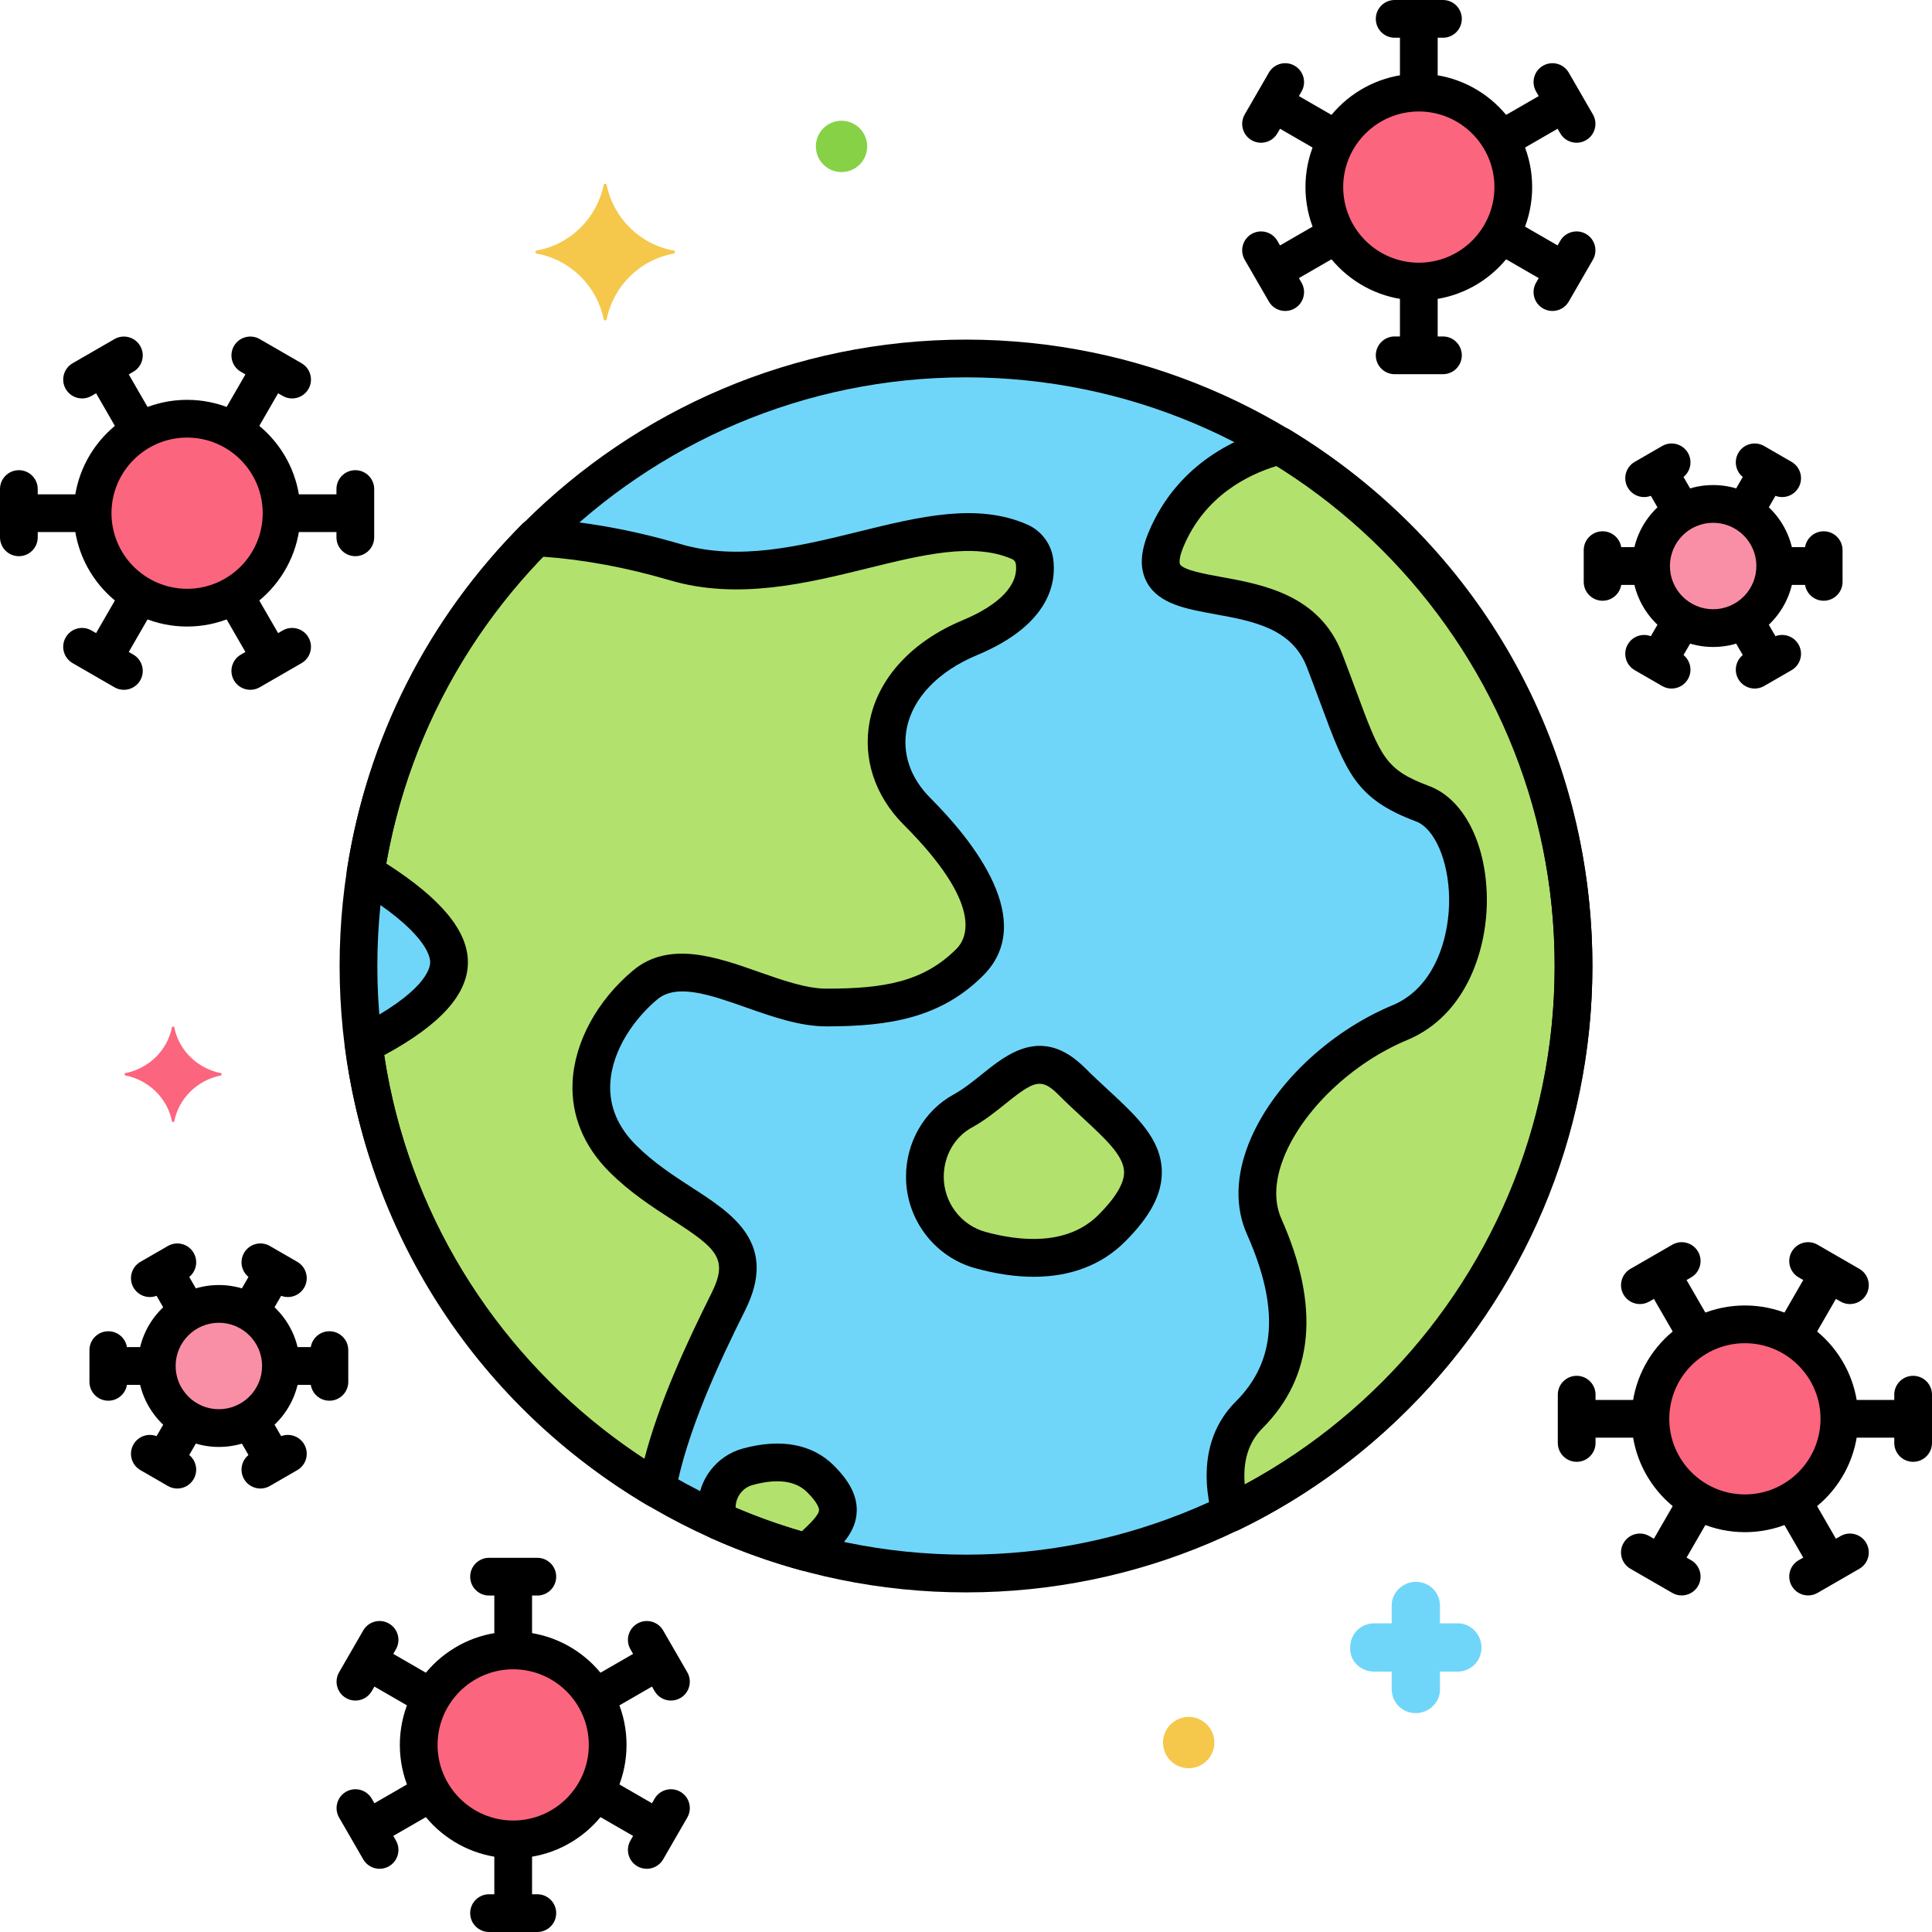 <?xml version="1.0" encoding="utf-8"?>
<!-- Generator: Adobe Illustrator 24.0.0, SVG Export Plug-In . SVG Version: 6.00 Build 0)  -->
<svg version="1.1" xmlns="http://www.w3.org/2000/svg" xmlns:xlink="http://www.w3.org/1999/xlink" x="0px" y="0px"
	 viewBox="0 0 256 256" style="enable-background:new 0 0 256 256;" xml:space="preserve">
<style type="text/css">
	.st0{fill:#6CADEF;}
	.st1{fill:#F9D0B4;}
	.st2{fill:#5B5D60;}
	.st3{fill:#9BE5F9;}
	.st4{fill:#FC657E;}
	.st5{fill:#70D6F9;}
	.st6{fill:#F5C84C;}
	.st7{fill:#F98FA6;}
	.st8{fill:#FED690;}
	.st9{fill:#87D147;}
	.st10{fill:#B2E26D;}
	.st11{fill:#EDF4FC;}
	.st12{fill:#FCDD86;}
	.st13{fill:#754E34;}
	.st14{fill:#B598F9;}
	.st15{fill:#5290DB;}
	.st16{fill:#C7D7E5;}
	.st17{fill:#C18E6B;}
	.st18{fill:#DAE6F1;}
	.st19{fill:#3CAADC;}
	.st20{fill:#818182;}
	.st21{fill:#CBEFF7;}
	.st22{fill:#FCA265;}
	.st23{fill:#A57453;}
	.st24{fill:#8652D8;}
	.st25{fill:#966AEA;}
	.st26{fill:#FEB872;}
	.st27{fill:#EDB311;}
	.st28{fill:#EF4460;}
</style>
<g id="Layer_1">
</g>
<g id="Layer_2">
</g>
<g id="Layer_3">
</g>
<g id="Layer_4">
</g>
<g id="Layer_5">
</g>
<g id="Layer_6">
</g>
<g id="Layer_7">
</g>
<g id="Layer_8">
</g>
<g id="Layer_9">
</g>
<g id="Layer_10">
</g>
<g id="Layer_11">
</g>
<g id="Layer_12">
</g>
<g id="Layer_13">
</g>
<g id="Layer_14">
</g>
<g id="Layer_15">
</g>
<g id="Layer_16">
</g>
<g id="Layer_17">
</g>
<g id="Layer_18">
</g>
<g id="Layer_19">
</g>
<g id="Layer_20">
</g>
<g id="Layer_21">
</g>
<g id="Layer_22">
</g>
<g id="Layer_23">
</g>
<g id="Layer_24">
</g>
<g id="Layer_25">
</g>
<g id="Layer_26">
</g>
<g id="Layer_27">
</g>
<g id="Layer_28">
</g>
<g id="Layer_29">
</g>
<g id="Layer_30">
</g>
<g id="Layer_31">
	<g>
		<g>
			<g>
				<circle class="st5" cx="128" cy="128" r="80.5"/>
			</g>
		</g>
		<g>
			<g>
				<circle class="st4" cx="188" cy="24.791" r="12.519"/>
			</g>
		</g>
		<g>
			<g>
				
					<ellipse transform="matrix(0.987 -0.16 0.16 0.987 -36.158 13.878)" class="st4" cx="68" cy="231.209" rx="12.519" ry="12.519"/>
			</g>
		</g>
		<g>
			<g>
				
					<ellipse transform="matrix(0.987 -0.16 0.16 0.987 -10.572 4.849)" class="st4" cx="24.791" cy="68" rx="12.519" ry="12.519"/>
			</g>
		</g>
		<g>
			<g>
				<circle class="st4" cx="231.209" cy="188" r="12.519"/>
			</g>
		</g>
		<g>
			<g>
				<circle class="st7" cx="227" cy="75" r="8.227"/>
			</g>
		</g>
		<g>
			<g>
				
					<ellipse transform="matrix(0.987 -0.16 0.16 0.987 -28.619 6.982)" class="st7" cx="29" cy="181" rx="8.227" ry="8.227"/>
			</g>
		</g>
		<g>
			<g>
				<path class="st10" d="M169.55,59.043c-4.138,1.051-11.55,4.058-15.05,12.457c-4.757,11.418,16,3,21,16s5,16,13,19s9,24-3,29
					s-22,18-18,27s5,18-2,25c-3.759,3.759-3.48,8.958-2.416,12.968C189.964,187.43,208.5,159.881,208.5,128
					C208.5,98.744,192.891,73.138,169.55,59.043z"/>
			</g>
		</g>
		<g>
			<g>
				<path class="st10" d="M128.5,84.5c8.147-3.395,8.919-7.711,8.575-10.133c-0.16-1.124-0.891-2.1-1.93-2.559
					c-11.974-5.299-29.274,7.507-45.646,2.692c-7.485-2.202-13.806-3.045-18.538-3.301c-11.754,11.803-19.87,27.23-22.521,44.462
					c5.43,3.29,11.058,7.697,11.058,11.839c0,4.205-5.802,8.132-11.307,10.914c3.243,25.089,18.022,46.551,38.86,58.889
					c1.612-8.762,6.434-18.778,9.447-24.803c5-10-6-11-14-19s-3-18,3-23s16,3,24,3s14-1,19-6s0-13-7-20S116.5,89.5,128.5,84.5z"/>
			</g>
		</g>
		<g>
			<g>
				<path class="st10" d="M142.012,143.285c-5.568-5.568-8.946,0.913-14.443,3.928c-3.149,1.727-5.017,5.123-5.017,8.714v0
					c0,4.526,3.003,8.519,7.367,9.716c5.344,1.466,12.471,2.03,17.4-2.899C156.165,153.9,149.089,150.362,142.012,143.285z"/>
			</g>
		</g>
		<g>
			<g>
				<path class="st10" d="M108.733,195.969c-2.738-2.739-6.698-2.425-9.667-1.611c-2.425,0.665-4.093,2.884-4.093,5.398
					c0,0.616,0.11,1.217,0.298,1.787c3.741,1.667,7.63,3.061,11.646,4.148C110.393,202.444,113.171,200.406,108.733,195.969z"/>
			</g>
		</g>
		<g>
			<g>
				<path class="st5" d="M193.206,215.1h-2.4v-2.3c0-1.8-1.4-3.2-3.2-3.2c-1.7,0-3.2,1.4-3.2,3.1v2.4h-2.3c-1.8,0-3.2,1.4-3.2,3.2
					c-0.1,1.7,1.3,3.2,3.2,3.2h2.3v2.3c0,1.8,1.4,3.2,3.2,3.2c1.7,0,3.2-1.4,3.2-3.1v-2.4h2.3c1.8,0,3.2-1.4,3.2-3.2
					C196.306,216.6,194.906,215.1,193.206,215.1z"/>
			</g>
		</g>
		<g>
			<g>
				<path class="st6" d="M157.506,227.5c-1.878,0-3.4,1.522-3.4,3.4c0,1.878,1.522,3.4,3.4,3.4c1.878,0,3.4-1.522,3.4-3.4
					C160.906,229.022,159.384,227.5,157.506,227.5z"/>
			</g>
		</g>
		<g>
			<g>
				<path class="st9" d="M111.506,16c-1.878,0-3.4,1.522-3.4,3.4c0,1.878,1.522,3.4,3.4,3.4c1.878,0,3.4-1.522,3.4-3.4
					C114.906,17.522,113.384,16,111.506,16z"/>
			</g>
		</g>
		<g>
			<g>
				<path class="st4" d="M29.288,142.2c-3.1-0.6-5.6-3-6.2-6.1c0-0.1-0.3-0.1-0.3,0c-0.6,3.1-3.1,5.5-6.2,6.1c-0.1,0-0.1,0.2,0,0.3
					c3.1,0.6,5.6,3,6.2,6.1c0,0.1,0.3,0.1,0.3,0c0.6-3.1,3.1-5.5,6.2-6.1C29.388,142.4,29.388,142.2,29.288,142.2z"/>
			</g>
		</g>
		<g>
			<g>
				<path class="st6" d="M89.288,33.2c-4.5-0.8-8-4.3-8.9-8.7c0-0.2-0.4-0.2-0.4,0c-0.9,4.4-4.4,7.9-8.9,8.7c-0.2,0-0.2,0.3,0,0.4
					c4.5,0.8,8,4.3,8.9,8.7c0,0.2,0.4,0.2,0.4,0c0.9-4.4,4.4-7.9,8.9-8.7C89.488,33.5,89.488,33.2,89.288,33.2z"/>
			</g>
		</g>
		<g>
			<g>
				<path d="M188,2.559c-1.381,0-2.5,1.119-2.5,2.5v5.117c0,1.381,1.119,2.5,2.5,2.5s2.5-1.119,2.5-2.5V5.059
					C190.5,3.678,189.381,2.559,188,2.559z"/>
			</g>
		</g>
		<g>
			<g>
				<path d="M191.198,0h-6.396c-1.381,0-2.5,1.119-2.5,2.5s1.119,2.5,2.5,2.5h6.396c1.381,0,2.5-1.119,2.5-2.5S192.579,0,191.198,0z
					"/>
			</g>
		</g>
		<g>
			<g>
				<path d="M188,36.906c-1.381,0-2.5,1.119-2.5,2.5v5.117c0,1.381,1.119,2.5,2.5,2.5s2.5-1.119,2.5-2.5v-5.117
					C190.5,38.025,189.381,36.906,188,36.906z"/>
			</g>
		</g>
		<g>
			<g>
				<path d="M191.198,44.582h-6.396c-1.381,0-2.5,1.119-2.5,2.5s1.119,2.5,2.5,2.5h6.396c1.381,0,2.5-1.119,2.5-2.5
					S192.579,44.582,191.198,44.582z"/>
			</g>
		</g>
		<g>
			<g>
				<path d="M176.593,15.318l-4.432-2.558c-1.198-0.691-2.726-0.28-3.415,0.915c-0.69,1.196-0.281,2.725,0.915,3.415l4.432,2.558
					c0.394,0.228,0.824,0.335,1.248,0.335c0.864,0,1.705-0.449,2.167-1.25C178.198,17.537,177.789,16.008,176.593,15.318z"/>
			</g>
		</g>
		<g>
			<g>
				<path d="M171.545,8.711c-1.197-0.692-2.725-0.281-3.415,0.915l-3.198,5.539c-0.69,1.196-0.281,2.725,0.915,3.415
					c0.394,0.228,0.824,0.335,1.248,0.335c0.864,0,1.705-0.448,2.167-1.25l3.198-5.539C173.15,10.93,172.741,9.401,171.545,8.711z"
					/>
			</g>
		</g>
		<g>
			<g>
				<path d="M206.339,32.492l-4.432-2.559c-1.196-0.692-2.725-0.28-3.415,0.915c-0.69,1.196-0.281,2.725,0.915,3.415l4.432,2.559
					c0.394,0.228,0.824,0.335,1.248,0.335c0.864,0,1.705-0.449,2.167-1.25C207.944,34.711,207.535,33.182,206.339,32.492z"/>
			</g>
		</g>
		<g>
			<g>
				<path d="M210.153,31.001c-1.197-0.692-2.726-0.281-3.415,0.915l-3.198,5.539c-0.69,1.196-0.281,2.725,0.915,3.415
					c0.394,0.228,0.824,0.335,1.248,0.335c0.864,0,1.705-0.448,2.167-1.25l3.198-5.539
					C211.759,33.221,211.349,31.692,210.153,31.001z"/>
			</g>
		</g>
		<g>
			<g>
				<path d="M177.508,30.848c-0.69-1.196-2.22-1.607-3.415-0.915l-4.432,2.559c-1.196,0.69-1.605,2.219-0.915,3.415
					c0.463,0.802,1.303,1.25,2.167,1.25c0.424,0,0.854-0.108,1.248-0.335l4.432-2.559C177.789,33.573,178.198,32.044,177.508,30.848
					z"/>
			</g>
		</g>
		<g>
			<g>
				<path d="M172.46,37.456l-3.198-5.539c-0.69-1.196-2.22-1.606-3.415-0.915c-1.196,0.69-1.605,2.219-0.915,3.415l3.198,5.539
					c0.463,0.802,1.303,1.25,2.167,1.25c0.424,0,0.854-0.108,1.248-0.335C172.741,40.18,173.15,38.651,172.46,37.456z"/>
			</g>
		</g>
		<g>
			<g>
				<path d="M207.254,13.675c-0.69-1.195-2.22-1.606-3.415-0.915l-4.432,2.558c-1.196,0.69-1.605,2.219-0.915,3.415
					c0.463,0.802,1.303,1.25,2.167,1.25c0.424,0,0.854-0.108,1.248-0.335l4.432-2.558C207.535,16.4,207.944,14.871,207.254,13.675z"
					/>
			</g>
		</g>
		<g>
			<g>
				<path d="M211.068,15.165l-3.198-5.539c-0.69-1.196-2.22-1.606-3.415-0.915c-1.196,0.69-1.605,2.219-0.915,3.415l3.198,5.539
					c0.463,0.802,1.303,1.25,2.167,1.25c0.424,0,0.854-0.108,1.248-0.335C211.349,17.89,211.759,16.361,211.068,15.165z"/>
			</g>
		</g>
		<g>
			<g>
				<path d="M68,208.977c-1.381,0-2.5,1.119-2.5,2.5v5.117c0,1.381,1.119,2.5,2.5,2.5s2.5-1.119,2.5-2.5v-5.117
					C70.5,210.096,69.381,208.977,68,208.977z"/>
			</g>
		</g>
		<g>
			<g>
				<path d="M71.198,206.418h-6.396c-1.381,0-2.5,1.119-2.5,2.5s1.119,2.5,2.5,2.5h6.396c1.381,0,2.5-1.119,2.5-2.5
					S72.579,206.418,71.198,206.418z"/>
			</g>
		</g>
		<g>
			<g>
				<path d="M68,243.325c-1.381,0-2.5,1.119-2.5,2.5v5.117c0,1.381,1.119,2.5,2.5,2.5s2.5-1.119,2.5-2.5v-5.117
					C70.5,244.444,69.381,243.325,68,243.325z"/>
			</g>
		</g>
		<g>
			<g>
				<path d="M71.198,251h-6.396c-1.381,0-2.5,1.119-2.5,2.5s1.119,2.5,2.5,2.5h6.396c1.381,0,2.5-1.119,2.5-2.5
					S72.579,251,71.198,251z"/>
			</g>
		</g>
		<g>
			<g>
				<path d="M56.593,221.737l-4.432-2.559c-1.197-0.693-2.726-0.28-3.415,0.915c-0.69,1.196-0.281,2.725,0.915,3.415l4.432,2.559
					c0.394,0.228,0.824,0.335,1.248,0.335c0.864,0,1.705-0.449,2.167-1.25C58.198,223.956,57.789,222.427,56.593,221.737z"/>
			</g>
		</g>
		<g>
			<g>
				<path d="M51.545,215.129c-1.197-0.692-2.725-0.281-3.415,0.915l-3.198,5.539c-0.69,1.196-0.281,2.725,0.915,3.415
					c0.394,0.228,0.824,0.335,1.248,0.335c0.864,0,1.705-0.448,2.167-1.25l3.198-5.539C53.15,217.349,52.741,215.82,51.545,215.129z
					"/>
			</g>
		</g>
		<g>
			<g>
				<path d="M86.339,238.91l-4.432-2.558c-1.199-0.692-2.725-0.281-3.415,0.915c-0.69,1.196-0.281,2.725,0.915,3.415l4.432,2.558
					c0.394,0.228,0.824,0.335,1.248,0.335c0.864,0,1.705-0.449,2.167-1.25C87.944,241.129,87.535,239.6,86.339,238.91z"/>
			</g>
		</g>
		<g>
			<g>
				<path d="M90.153,237.42c-1.197-0.692-2.726-0.281-3.415,0.915l-3.198,5.539c-0.69,1.196-0.281,2.725,0.915,3.415
					c0.394,0.228,0.824,0.335,1.248,0.335c0.864,0,1.705-0.448,2.167-1.25l3.198-5.539C91.759,239.639,91.349,238.11,90.153,237.42z
					"/>
			</g>
		</g>
		<g>
			<g>
				<path d="M57.508,237.267c-0.69-1.196-2.22-1.607-3.415-0.915l-4.432,2.558c-1.196,0.69-1.605,2.219-0.915,3.415
					c0.463,0.802,1.303,1.25,2.167,1.25c0.424,0,0.854-0.108,1.248-0.335l4.432-2.558C57.789,239.992,58.198,238.463,57.508,237.267
					z"/>
			</g>
		</g>
		<g>
			<g>
				<path d="M52.46,243.874l-3.198-5.539c-0.69-1.196-2.22-1.605-3.415-0.915c-1.196,0.69-1.605,2.219-0.915,3.415l3.198,5.539
					c0.463,0.802,1.303,1.25,2.167,1.25c0.424,0,0.854-0.108,1.248-0.335C52.741,246.599,53.15,245.07,52.46,243.874z"/>
			</g>
		</g>
		<g>
			<g>
				<path d="M87.254,220.093c-0.69-1.196-2.22-1.608-3.415-0.915l-4.432,2.559c-1.196,0.69-1.605,2.219-0.915,3.415
					c0.463,0.802,1.303,1.25,2.167,1.25c0.424,0,0.854-0.108,1.248-0.335l4.432-2.559C87.535,222.818,87.944,221.289,87.254,220.093
					z"/>
			</g>
		</g>
		<g>
			<g>
				<path d="M91.068,221.583l-3.198-5.539c-0.69-1.196-2.22-1.606-3.415-0.915c-1.196,0.69-1.605,2.219-0.915,3.415l3.198,5.539
					c0.463,0.802,1.303,1.25,2.167,1.25c0.424,0,0.854-0.108,1.248-0.335C91.349,224.308,91.759,222.779,91.068,221.583z"/>
			</g>
		</g>
		<g>
			<g>
				<path d="M10.175,65.5H5.059c-1.381,0-2.5,1.119-2.5,2.5s1.119,2.5,2.5,2.5h5.117c1.381,0,2.5-1.119,2.5-2.5
					S11.556,65.5,10.175,65.5z"/>
			</g>
		</g>
		<g>
			<g>
				<path d="M2.5,62.302c-1.381,0-2.5,1.119-2.5,2.5v6.396c0,1.381,1.119,2.5,2.5,2.5s2.5-1.119,2.5-2.5v-6.396
					C5,63.421,3.881,62.302,2.5,62.302z"/>
			</g>
		</g>
		<g>
			<g>
				<path d="M44.523,65.5h-5.117c-1.381,0-2.5,1.119-2.5,2.5s1.119,2.5,2.5,2.5h5.117c1.381,0,2.5-1.119,2.5-2.5
					S45.904,65.5,44.523,65.5z"/>
			</g>
		</g>
		<g>
			<g>
				<path d="M47.082,62.302c-1.381,0-2.5,1.119-2.5,2.5v6.396c0,1.381,1.119,2.5,2.5,2.5s2.5-1.119,2.5-2.5v-6.396
					C49.582,63.421,48.462,62.302,47.082,62.302z"/>
			</g>
		</g>
		<g>
			<g>
				<path d="M18.733,78.492c-1.199-0.691-2.725-0.28-3.415,0.915l-2.558,4.432c-0.69,1.196-0.281,2.725,0.915,3.415
					c0.394,0.228,0.824,0.335,1.248,0.335c0.864,0,1.705-0.449,2.167-1.25l2.558-4.432C20.338,80.711,19.929,79.182,18.733,78.492z"
					/>
			</g>
		</g>
		<g>
			<g>
				<path d="M17.665,86.738l-5.539-3.198c-1.197-0.692-2.726-0.281-3.415,0.915c-0.69,1.196-0.281,2.725,0.915,3.415l5.539,3.198
					c0.394,0.228,0.824,0.335,1.248,0.335c0.864,0,1.705-0.448,2.167-1.25C19.271,88.958,18.861,87.429,17.665,86.738z"/>
			</g>
		</g>
		<g>
			<g>
				<path d="M35.907,48.746c-1.197-0.691-2.726-0.28-3.415,0.915l-2.559,4.432c-0.69,1.196-0.281,2.725,0.915,3.415
					c0.394,0.228,0.824,0.335,1.248,0.335c0.864,0,1.705-0.449,2.167-1.25l2.559-4.432C37.512,50.965,37.103,49.437,35.907,48.746z"
					/>
			</g>
		</g>
		<g>
			<g>
				<path d="M39.956,48.13l-5.539-3.198c-1.197-0.692-2.726-0.281-3.415,0.915c-0.69,1.196-0.281,2.725,0.915,3.415l5.539,3.198
					c0.394,0.228,0.824,0.335,1.248,0.335c0.864,0,1.705-0.448,2.167-1.25C41.561,50.349,41.151,48.82,39.956,48.13z"/>
			</g>
		</g>
		<g>
			<g>
				<path d="M36.822,83.839l-2.559-4.432c-0.69-1.195-2.22-1.606-3.415-0.915c-1.196,0.69-1.605,2.219-0.915,3.415l2.559,4.432
					c0.463,0.802,1.303,1.25,2.167,1.25c0.424,0,0.854-0.108,1.248-0.335C37.103,86.563,37.512,85.035,36.822,83.839z"/>
			</g>
		</g>
		<g>
			<g>
				<path d="M40.871,84.455c-0.69-1.196-2.219-1.606-3.415-0.915l-5.539,3.198c-1.196,0.69-1.605,2.219-0.915,3.415
					c0.463,0.802,1.303,1.25,2.167,1.25c0.424,0,0.854-0.108,1.248-0.335l5.539-3.198C41.151,87.18,41.561,85.651,40.871,84.455z"/>
			</g>
		</g>
		<g>
			<g>
				<path d="M19.648,54.093l-2.558-4.432c-0.69-1.195-2.219-1.606-3.415-0.915c-1.196,0.69-1.605,2.219-0.915,3.415l2.558,4.432
					c0.463,0.802,1.303,1.25,2.167,1.25c0.424,0,0.854-0.108,1.248-0.335C19.929,56.818,20.338,55.289,19.648,54.093z"/>
			</g>
		</g>
		<g>
			<g>
				<path d="M18.58,45.847c-0.69-1.196-2.22-1.606-3.415-0.915L9.626,48.13c-1.196,0.69-1.605,2.219-0.915,3.415
					c0.463,0.802,1.303,1.25,2.167,1.25c0.424,0,0.854-0.108,1.248-0.335l5.539-3.198C18.861,48.571,19.271,47.042,18.58,45.847z"/>
			</g>
		</g>
		<g>
			<g>
				<path d="M216.594,185.5h-5.117c-1.381,0-2.5,1.119-2.5,2.5s1.119,2.5,2.5,2.5h5.117c1.381,0,2.5-1.119,2.5-2.5
					S217.975,185.5,216.594,185.5z"/>
			</g>
		</g>
		<g>
			<g>
				<path d="M208.918,182.302c-1.381,0-2.5,1.119-2.5,2.5v6.396c0,1.381,1.119,2.5,2.5,2.5s2.5-1.119,2.5-2.5v-6.396
					C211.418,183.421,210.299,182.302,208.918,182.302z"/>
			</g>
		</g>
		<g>
			<g>
				<path d="M250.941,185.5h-5.117c-1.381,0-2.5,1.119-2.5,2.5s1.119,2.5,2.5,2.5h5.117c1.381,0,2.5-1.119,2.5-2.5
					S252.322,185.5,250.941,185.5z"/>
			</g>
		</g>
		<g>
			<g>
				<path d="M253.5,182.302c-1.381,0-2.5,1.119-2.5,2.5v6.396c0,1.381,1.119,2.5,2.5,2.5s2.5-1.119,2.5-2.5v-6.396
					C256,183.421,254.881,182.302,253.5,182.302z"/>
			</g>
		</g>
		<g>
			<g>
				<path d="M225.152,198.492c-1.197-0.692-2.726-0.28-3.415,0.915l-2.559,4.432c-0.69,1.196-0.281,2.725,0.915,3.415
					c0.394,0.228,0.824,0.335,1.248,0.335c0.864,0,1.705-0.449,2.167-1.25l2.559-4.432
					C226.757,200.711,226.348,199.183,225.152,198.492z"/>
			</g>
		</g>
		<g>
			<g>
				<path d="M224.083,206.738l-5.539-3.198c-1.196-0.693-2.726-0.281-3.415,0.915c-0.69,1.196-0.281,2.725,0.915,3.415l5.539,3.198
					c0.394,0.228,0.824,0.335,1.248,0.335c0.864,0,1.705-0.448,2.167-1.25C225.689,208.958,225.279,207.429,224.083,206.738z"/>
			</g>
		</g>
		<g>
			<g>
				<path d="M242.325,168.746c-1.198-0.692-2.726-0.28-3.415,0.915l-2.558,4.432c-0.69,1.196-0.281,2.725,0.915,3.415
					c0.394,0.228,0.824,0.335,1.248,0.335c0.864,0,1.705-0.449,2.167-1.25l2.558-4.432
					C243.931,170.965,243.521,169.436,242.325,168.746z"/>
			</g>
		</g>
		<g>
			<g>
				<path d="M246.374,168.13l-5.539-3.198c-1.196-0.693-2.726-0.281-3.415,0.915c-0.69,1.196-0.281,2.725,0.915,3.415l5.539,3.198
					c0.394,0.228,0.824,0.335,1.248,0.335c0.864,0,1.705-0.448,2.167-1.25C247.979,170.349,247.57,168.82,246.374,168.13z"/>
			</g>
		</g>
		<g>
			<g>
				<path d="M243.24,203.839l-2.558-4.432c-0.69-1.195-2.22-1.607-3.415-0.915c-1.196,0.69-1.605,2.219-0.915,3.415l2.558,4.432
					c0.463,0.802,1.303,1.25,2.167,1.25c0.424,0,0.854-0.108,1.248-0.335C243.521,206.564,243.931,205.035,243.24,203.839z"/>
			</g>
		</g>
		<g>
			<g>
				<path d="M247.289,204.455c-0.691-1.196-2.219-1.606-3.415-0.915l-5.539,3.198c-1.196,0.69-1.605,2.219-0.915,3.415
					c0.463,0.802,1.303,1.25,2.167,1.25c0.424,0,0.854-0.108,1.248-0.335l5.539-3.198
					C247.57,207.18,247.979,205.651,247.289,204.455z"/>
			</g>
		</g>
		<g>
			<g>
				<path d="M226.067,174.093l-2.559-4.432c-0.691-1.196-2.219-1.607-3.415-0.915c-1.196,0.69-1.605,2.219-0.915,3.415l2.559,4.432
					c0.463,0.802,1.303,1.25,2.167,1.25c0.424,0,0.854-0.108,1.248-0.335C226.348,176.817,226.757,175.289,226.067,174.093z"/>
			</g>
		</g>
		<g>
			<g>
				<path d="M224.999,165.847c-0.69-1.196-2.219-1.606-3.415-0.915l-5.539,3.198c-1.196,0.69-1.605,2.219-0.915,3.415
					c0.463,0.802,1.303,1.25,2.167,1.25c0.424,0,0.854-0.108,1.248-0.335l5.539-3.198
					C225.279,168.571,225.689,167.042,224.999,165.847z"/>
			</g>
		</g>
		<g>
			<g>
				<path d="M217.396,72.5h-3.363c-1.381,0-2.5,1.119-2.5,2.5s1.119,2.5,2.5,2.5h3.363c1.381,0,2.5-1.119,2.5-2.5
					S218.777,72.5,217.396,72.5z"/>
			</g>
		</g>
		<g>
			<g>
				<path d="M212.352,70.398c-1.381,0-2.5,1.119-2.5,2.5v4.203c0,1.381,1.119,2.5,2.5,2.5s2.5-1.119,2.5-2.5v-4.203
					C214.852,71.518,213.733,70.398,212.352,70.398z"/>
			</g>
		</g>
		<g>
			<g>
				<path d="M239.967,72.5h-3.363c-1.381,0-2.5,1.119-2.5,2.5s1.119,2.5,2.5,2.5h3.363c1.381,0,2.5-1.119,2.5-2.5
					S241.348,72.5,239.967,72.5z"/>
			</g>
		</g>
		<g>
			<g>
				<path d="M241.648,70.398c-1.381,0-2.5,1.119-2.5,2.5v4.203c0,1.381,1.119,2.5,2.5,2.5s2.5-1.119,2.5-2.5v-4.203
					C244.148,71.518,243.029,70.398,241.648,70.398z"/>
			</g>
		</g>
		<g>
			<g>
				<path d="M223.448,81.152c-1.198-0.692-2.726-0.28-3.415,0.915l-1.681,2.912c-0.69,1.196-0.281,2.725,0.915,3.415
					c0.394,0.228,0.824,0.335,1.248,0.335c0.864,0,1.705-0.449,2.167-1.25l1.681-2.912
					C225.053,83.372,224.644,81.843,223.448,81.152z"/>
			</g>
		</g>
		<g>
			<g>
				<path d="M222.746,86.571l-3.64-2.102c-1.197-0.691-2.726-0.28-3.415,0.915c-0.69,1.196-0.281,2.725,0.915,3.415l3.64,2.102
					c0.394,0.228,0.824,0.335,1.248,0.335c0.864,0,1.705-0.449,2.167-1.25C224.352,88.791,223.942,87.262,222.746,86.571z"/>
			</g>
		</g>
		<g>
			<g>
				<path d="M234.733,61.605c-1.198-0.692-2.725-0.28-3.415,0.915l-1.681,2.912c-0.69,1.196-0.281,2.725,0.915,3.415
					c0.394,0.228,0.824,0.335,1.248,0.335c0.864,0,1.705-0.449,2.167-1.25l1.681-2.912
					C236.339,63.825,235.929,62.296,234.733,61.605z"/>
			</g>
		</g>
		<g>
			<g>
				<path d="M237.394,61.2l-3.64-2.102c-1.197-0.692-2.726-0.28-3.415,0.915c-0.69,1.196-0.281,2.725,0.915,3.415l3.64,2.102
					c0.394,0.228,0.824,0.335,1.248,0.335c0.864,0,1.705-0.449,2.167-1.25C239,63.419,238.59,61.891,237.394,61.2z"/>
			</g>
		</g>
		<g>
			<g>
				<path d="M235.648,84.979l-1.681-2.912c-0.69-1.196-2.22-1.607-3.415-0.915c-1.196,0.69-1.605,2.219-0.915,3.415l1.681,2.912
					c0.463,0.802,1.303,1.25,2.167,1.25c0.424,0,0.854-0.108,1.248-0.335C235.929,87.704,236.339,86.175,235.648,84.979z"/>
			</g>
		</g>
		<g>
			<g>
				<path d="M238.309,85.385c-0.69-1.195-2.22-1.606-3.415-0.915l-3.64,2.102c-1.196,0.69-1.605,2.219-0.915,3.415
					c0.463,0.802,1.303,1.25,2.167,1.25c0.424,0,0.854-0.108,1.248-0.335l3.64-2.102C238.59,88.109,239,86.581,238.309,85.385z"/>
			</g>
		</g>
		<g>
			<g>
				<path d="M224.363,65.433l-1.681-2.912c-0.69-1.196-2.22-1.607-3.415-0.915c-1.196,0.69-1.605,2.219-0.915,3.415l1.681,2.912
					c0.463,0.802,1.303,1.25,2.167,1.25c0.424,0,0.854-0.108,1.248-0.335C224.644,68.157,225.053,66.628,224.363,65.433z"/>
			</g>
		</g>
		<g>
			<g>
				<path d="M223.661,60.014c-0.691-1.196-2.219-1.607-3.415-0.915l-3.64,2.102c-1.196,0.69-1.605,2.219-0.915,3.415
					c0.463,0.802,1.303,1.25,2.167,1.25c0.424,0,0.854-0.108,1.248-0.335l3.64-2.102C223.942,62.738,224.352,61.209,223.661,60.014z
					"/>
			</g>
		</g>
		<g>
			<g>
				<path d="M19.396,178.5h-3.363c-1.381,0-2.5,1.119-2.5,2.5s1.119,2.5,2.5,2.5h3.363c1.381,0,2.5-1.119,2.5-2.5
					S20.777,178.5,19.396,178.5z"/>
			</g>
		</g>
		<g>
			<g>
				<path d="M14.352,176.398c-1.381,0-2.5,1.119-2.5,2.5v4.203c0,1.381,1.119,2.5,2.5,2.5s2.5-1.119,2.5-2.5v-4.203
					C16.852,177.518,15.733,176.398,14.352,176.398z"/>
			</g>
		</g>
		<g>
			<g>
				<path d="M41.967,178.5h-3.363c-1.381,0-2.5,1.119-2.5,2.5s1.119,2.5,2.5,2.5h3.363c1.381,0,2.5-1.119,2.5-2.5
					S43.348,178.5,41.967,178.5z"/>
			</g>
		</g>
		<g>
			<g>
				<path d="M43.648,176.398c-1.381,0-2.5,1.119-2.5,2.5v4.203c0,1.381,1.119,2.5,2.5,2.5s2.5-1.119,2.5-2.5v-4.203
					C46.148,177.518,45.029,176.398,43.648,176.398z"/>
			</g>
		</g>
		<g>
			<g>
				<path d="M25.448,187.152c-1.198-0.692-2.726-0.28-3.415,0.915l-1.681,2.912c-0.69,1.196-0.281,2.725,0.915,3.415
					c0.394,0.228,0.824,0.335,1.248,0.335c0.864,0,1.705-0.449,2.167-1.25l1.681-2.912
					C27.053,189.372,26.644,187.843,25.448,187.152z"/>
			</g>
		</g>
		<g>
			<g>
				<path d="M24.746,192.571l-3.64-2.102c-1.197-0.692-2.726-0.28-3.415,0.915c-0.69,1.196-0.281,2.725,0.915,3.415l3.64,2.102
					c0.394,0.228,0.824,0.335,1.248,0.335c0.864,0,1.705-0.449,2.167-1.25C26.352,194.791,25.942,193.262,24.746,192.571z"/>
			</g>
		</g>
		<g>
			<g>
				<path d="M36.733,167.605c-1.198-0.692-2.726-0.28-3.415,0.915l-1.681,2.912c-0.69,1.196-0.281,2.725,0.915,3.415
					c0.394,0.228,0.824,0.335,1.248,0.335c0.864,0,1.705-0.449,2.167-1.25l1.681-2.912
					C38.339,169.825,37.929,168.296,36.733,167.605z"/>
			</g>
		</g>
		<g>
			<g>
				<path d="M39.394,167.2l-3.64-2.102c-1.197-0.692-2.726-0.28-3.415,0.915c-0.69,1.196-0.281,2.725,0.915,3.415l3.64,2.102
					c0.394,0.228,0.824,0.335,1.248,0.335c0.864,0,1.705-0.449,2.167-1.25C41,169.419,40.59,167.891,39.394,167.2z"/>
			</g>
		</g>
		<g>
			<g>
				<path d="M37.648,190.979l-1.681-2.912c-0.691-1.196-2.219-1.607-3.415-0.915c-1.196,0.69-1.605,2.219-0.915,3.415l1.681,2.912
					c0.463,0.802,1.303,1.25,2.167,1.25c0.424,0,0.854-0.108,1.248-0.335C37.929,193.704,38.339,192.175,37.648,190.979z"/>
			</g>
		</g>
		<g>
			<g>
				<path d="M40.309,191.385c-0.69-1.195-2.22-1.607-3.415-0.915l-3.64,2.102c-1.196,0.69-1.605,2.219-0.915,3.415
					c0.463,0.802,1.303,1.25,2.167,1.25c0.424,0,0.854-0.108,1.248-0.335l3.64-2.102C40.59,194.109,41,192.581,40.309,191.385z"/>
			</g>
		</g>
		<g>
			<g>
				<path d="M26.363,171.433l-1.681-2.912c-0.691-1.196-2.219-1.607-3.415-0.915c-1.196,0.69-1.605,2.219-0.915,3.415l1.681,2.912
					c0.463,0.802,1.303,1.25,2.167,1.25c0.424,0,0.854-0.108,1.248-0.335C26.644,174.157,27.053,172.628,26.363,171.433z"/>
			</g>
		</g>
		<g>
			<g>
				<path d="M25.661,166.014c-0.691-1.196-2.219-1.607-3.415-0.915l-3.64,2.102c-1.196,0.69-1.605,2.219-0.915,3.415
					c0.463,0.802,1.303,1.25,2.167,1.25c0.424,0,0.854-0.108,1.248-0.335l3.64-2.102C25.942,168.738,26.352,167.209,25.661,166.014z
					"/>
			</g>
		</g>
		<g>
			<g>
				<g>
					<path d="M128,45c-45.766,0-83,37.234-83,83s37.234,83,83,83s83-37.234,83-83S173.766,45,128,45z M128,206
						c-43.009,0-78-34.991-78-78s34.991-78,78-78s78,34.991,78,78S171.009,206,128,206z"/>
				</g>
			</g>
		</g>
		<g>
			<g>
				<g>
					<path d="M188,9.771c-8.282,0-15.019,6.737-15.019,15.019S179.718,39.81,188,39.81s15.019-6.738,15.019-15.02
						S196.282,9.771,188,9.771z M188,34.81c-5.524,0-10.019-4.495-10.019-10.02c0-5.524,4.495-10.019,10.019-10.019
						s10.019,4.495,10.019,10.019C198.019,30.315,193.524,34.81,188,34.81z"/>
				</g>
			</g>
		</g>
		<g>
			<g>
				<g>
					<path d="M68,216.19c-8.282,0-15.019,6.738-15.019,15.02S59.718,246.229,68,246.229s15.019-6.737,15.019-15.019
						S76.282,216.19,68,216.19z M68,241.229c-5.524,0-10.019-4.495-10.019-10.019c0-5.525,4.495-10.02,10.019-10.02
						s10.019,4.495,10.019,10.02C78.019,236.734,73.524,241.229,68,241.229z"/>
				</g>
			</g>
		</g>
		<g>
			<g>
				<g>
					<path d="M24.791,52.981c-8.282,0-15.019,6.737-15.019,15.019s6.737,15.019,15.019,15.019S39.81,76.282,39.81,68
						S33.072,52.981,24.791,52.981z M24.791,78.019c-5.524,0-10.019-4.495-10.019-10.019s4.495-10.019,10.019-10.019
						c5.525,0,10.02,4.495,10.02,10.019S30.315,78.019,24.791,78.019z"/>
				</g>
			</g>
		</g>
		<g>
			<g>
				<g>
					<path d="M231.209,172.981c-8.282,0-15.02,6.737-15.02,15.019s6.738,15.019,15.02,15.019s15.019-6.737,15.019-15.019
						S239.491,172.981,231.209,172.981z M231.209,198.019c-5.525,0-10.02-4.495-10.02-10.019s4.495-10.019,10.02-10.019
						c5.524,0,10.019,4.495,10.019,10.019S236.734,198.019,231.209,198.019z"/>
				</g>
			</g>
		</g>
		<g>
			<g>
				<g>
					<path d="M227,64.273c-5.915,0-10.727,4.812-10.727,10.727S221.085,85.727,227,85.727S237.727,80.915,237.727,75
						S232.915,64.273,227,64.273z M227,80.727c-3.158,0-5.727-2.569-5.727-5.727s2.569-5.727,5.727-5.727s5.727,2.569,5.727,5.727
						S230.158,80.727,227,80.727z"/>
				</g>
			</g>
		</g>
		<g>
			<g>
				<g>
					<path d="M29,170.273c-5.915,0-10.727,4.812-10.727,10.727S23.085,191.727,29,191.727S39.727,186.915,39.727,181
						S34.915,170.273,29,170.273z M29,186.727c-3.158,0-5.727-2.569-5.727-5.727s2.569-5.727,5.727-5.727s5.727,2.569,5.727,5.727
						S32.158,186.727,29,186.727z"/>
				</g>
			</g>
		</g>
		<g>
			<g>
				<g>
					<path d="M170.842,56.903c-0.572-0.345-1.261-0.448-1.908-0.283c-4.571,1.161-12.823,4.512-16.742,13.918
						c-1.117,2.681-1.19,4.847-0.225,6.622c1.561,2.869,5.168,3.524,8.988,4.217c5.027,0.913,10.225,1.856,12.211,7.02
						c0.691,1.797,1.286,3.402,1.82,4.841c3.405,9.183,4.679,12.618,12.635,15.602c2.457,0.921,4.305,5.165,4.394,10.089
						c0.092,5.104-1.812,11.901-7.477,14.262c-8.577,3.574-16.063,10.764-19.069,18.317c-1.728,4.34-1.816,8.492-0.254,12.006
						c4.353,9.793,3.881,16.853-1.483,22.217c-3.693,3.693-4.753,9.01-3.065,15.376c0.191,0.722,0.695,1.32,1.374,1.632
						c0.332,0.152,0.687,0.228,1.042,0.228c0.374,0,0.747-0.083,1.091-0.25C192.62,188.921,211,159.592,211,128
						C211,98.666,195.988,72.087,170.842,56.903z M164.936,196.716c-0.273-3.125,0.507-5.623,2.332-7.448
						c6.829-6.829,7.676-16.176,2.517-27.783c-1.267-2.85-0.52-5.992,0.33-8.126c2.495-6.267,9.064-12.517,16.347-15.551
						c7.981-3.326,10.673-12.296,10.553-18.968c-0.13-7.227-3.128-12.99-7.637-14.681c-5.818-2.182-6.412-3.781-9.703-12.659
						c-0.54-1.456-1.142-3.08-1.841-4.898c-2.995-7.786-10.503-9.149-15.985-10.145c-2.141-0.389-5.072-0.921-5.489-1.687
						c-0.108-0.199-0.135-0.909,0.448-2.31c2.82-6.769,8.594-9.577,12.363-10.718C192.254,76.102,206,100.79,206,128
						C206,157.041,190.35,183.076,164.936,196.716z"/>
				</g>
			</g>
		</g>
		<g>
			<g>
				<g>
					<path d="M129.461,86.808c9.78-4.075,10.519-9.763,10.089-12.792c-0.28-1.969-1.58-3.691-3.393-4.494
						c-6.663-2.949-14.292-1.069-22.37,0.921c-7.817,1.926-15.9,3.917-23.582,1.658c-6.542-1.924-12.97-3.067-19.108-3.399
						c-0.71-0.041-1.405,0.228-1.906,0.732c-12.509,12.561-20.538,28.414-23.22,45.846c-0.154,1,0.31,1.994,1.175,2.519
						C56.29,123.34,57,126.625,57,127.5c0,0.859-0.716,4.025-9.935,8.682c-0.946,0.478-1.488,1.5-1.352,2.552
						c3.292,25.46,17.895,47.592,40.066,60.721c0.392,0.231,0.832,0.349,1.274,0.349c0.353,0,0.706-0.074,1.036-0.225
						c0.744-0.338,1.275-1.02,1.423-1.823c1.468-7.979,5.701-17.091,9.224-24.137c4.421-8.841-1.644-12.764-6.994-16.225
						c-2.406-1.556-5.133-3.32-7.474-5.661c-2.395-2.395-3.541-5.115-3.406-8.084c0.209-4.62,3.36-8.829,6.239-11.228
						c2.591-2.158,7.04-0.592,11.749,1.067c3.507,1.235,7.133,2.513,10.651,2.513c8.425,0,15.18-1.145,20.768-6.732
						c7.194-7.193-1.298-17.833-7-23.535c-2.661-2.661-3.767-5.944-3.114-9.244C120.948,92.47,124.341,88.941,129.461,86.808z
						 M115.249,95.518c-0.973,4.916,0.662,9.928,4.484,13.75c10.589,10.589,8.423,15.042,7,16.465
						c-4.406,4.406-9.655,5.268-17.232,5.268c-2.663,0-5.879-1.133-8.99-2.229c-5.549-1.955-11.837-4.169-16.611-0.192
						c-4.789,3.991-7.792,9.539-8.032,14.842c-0.198,4.369,1.484,8.465,4.865,11.846c2.715,2.716,5.679,4.633,8.294,6.324
						c5.943,3.844,7.554,5.158,5.238,9.79c-3.175,6.35-6.908,14.335-8.882,21.94c-18.698-12.191-31.126-31.45-34.469-53.509
						C58.369,135.78,62,131.743,62,127.5c0-4.14-3.543-8.428-10.82-13.08c2.692-15.372,9.844-29.375,20.767-40.655
						c5.415,0.383,11.077,1.436,16.848,3.133c8.976,2.64,18.122,0.387,26.189-1.6c7.225-1.781,14.048-3.463,19.15-1.204
						c0.245,0.108,0.428,0.354,0.466,0.624c0.392,2.759-2.116,5.414-7.062,7.474C120.852,84.978,116.373,89.835,115.249,95.518z"/>
				</g>
			</g>
		</g>
		<g>
			<g>
				<g>
					<path d="M146.842,144.427c-1-0.925-2.035-1.882-3.063-2.91c-5.638-5.64-10.28-1.901-13.67,0.826
						c-1.199,0.965-2.438,1.963-3.742,2.678c-3.896,2.136-6.315,6.315-6.315,10.906c0,5.653,3.786,10.64,9.207,12.127
						c2.743,0.752,5.322,1.125,7.715,1.125c4.902,0,9.016-1.569,12.113-4.668c3.374-3.373,4.917-6.337,4.859-9.329
						C153.863,150.921,150.609,147.912,146.842,144.427z M145.552,160.978C145.552,160.978,145.552,160.978,145.552,160.978
						c-4.125,4.125-10.419,3.504-14.971,2.255c-3.255-0.893-5.529-3.896-5.529-7.305c0-2.765,1.425-5.264,3.72-6.522
						c1.691-0.928,3.169-2.117,4.473-3.167c2.179-1.753,3.416-2.632,4.504-2.632c0.806,0,1.531,0.481,2.495,1.446
						c1.097,1.097,2.167,2.087,3.203,3.045c3.049,2.821,5.458,5.048,5.5,7.184C148.976,156.779,147.833,158.695,145.552,160.978z"/>
				</g>
			</g>
		</g>
		<g>
			<g>
				<g>
					<path d="M110.5,194.201c-2.86-2.86-7.042-3.64-12.095-2.254c-3.493,0.958-5.932,4.169-5.932,7.809
						c0,0.853,0.142,1.718,0.423,2.57c0.22,0.669,0.713,1.214,1.357,1.501c3.894,1.735,7.935,3.174,12.011,4.278
						c0.216,0.059,0.435,0.087,0.653,0.087c0.626,0,1.238-0.235,1.707-0.673l0.594-0.552c2.186-2.022,4.25-3.932,4.306-6.775
						C113.563,198.206,112.602,196.303,110.5,194.201z M106.244,202.907c-2.966-0.861-5.906-1.911-8.77-3.13v-0.021
						c0-1.395,0.927-2.623,2.254-2.986c3.265-0.896,5.7-0.57,7.238,0.967c1.462,1.462,1.563,2.174,1.56,2.358
						C108.513,200.731,107.381,201.847,106.244,202.907z"/>
				</g>
			</g>
		</g>
	</g>
</g>
<g id="Layer_32">
</g>
<g id="Layer_33">
</g>
<g id="Layer_34">
</g>
<g id="Layer_35">
</g>
<g id="Layer_36">
</g>
<g id="Layer_37">
</g>
<g id="Layer_38">
</g>
<g id="Layer_39">
</g>
<g id="Layer_40">
</g>
<g id="Layer_41">
</g>
<g id="Layer_42">
</g>
<g id="Layer_43">
</g>
<g id="Layer_44">
</g>
<g id="Layer_45">
</g>
<g id="Layer_46">
</g>
<g id="Layer_47">
</g>
<g id="Layer_48">
</g>
<g id="Layer_49">
</g>
<g id="Layer_50">
</g>
<g id="Layer_51">
</g>
<g id="Layer_52">
</g>
<g id="Layer_53">
</g>
<g id="Layer_54">
</g>
<g id="Layer_55">
</g>
<g id="Layer_56">
</g>
<g id="Layer_57">
</g>
<g id="Layer_58">
</g>
<g id="Layer_59">
</g>
<g id="Layer_60">
</g>
<g id="Layer_61">
</g>
<g id="Layer_62">
</g>
<g id="Layer_63">
</g>
<g id="Layer_64">
</g>
<g id="Layer_65">
</g>
<g id="Layer_66">
</g>
<g id="Layer_67">
</g>
<g id="Layer_68">
</g>
<g id="Layer_69">
</g>
<g id="Layer_70">
</g>
<g id="Layer_71">
</g>
<g id="Layer_72">
</g>
<g id="Layer_73">
</g>
<g id="Layer_74">
</g>
<g id="Layer_75">
</g>
<g id="Layer_76">
</g>
<g id="Layer_77">
</g>
<g id="Layer_78">
</g>
<g id="Layer_79">
</g>
<g id="Layer_80">
</g>
</svg>
